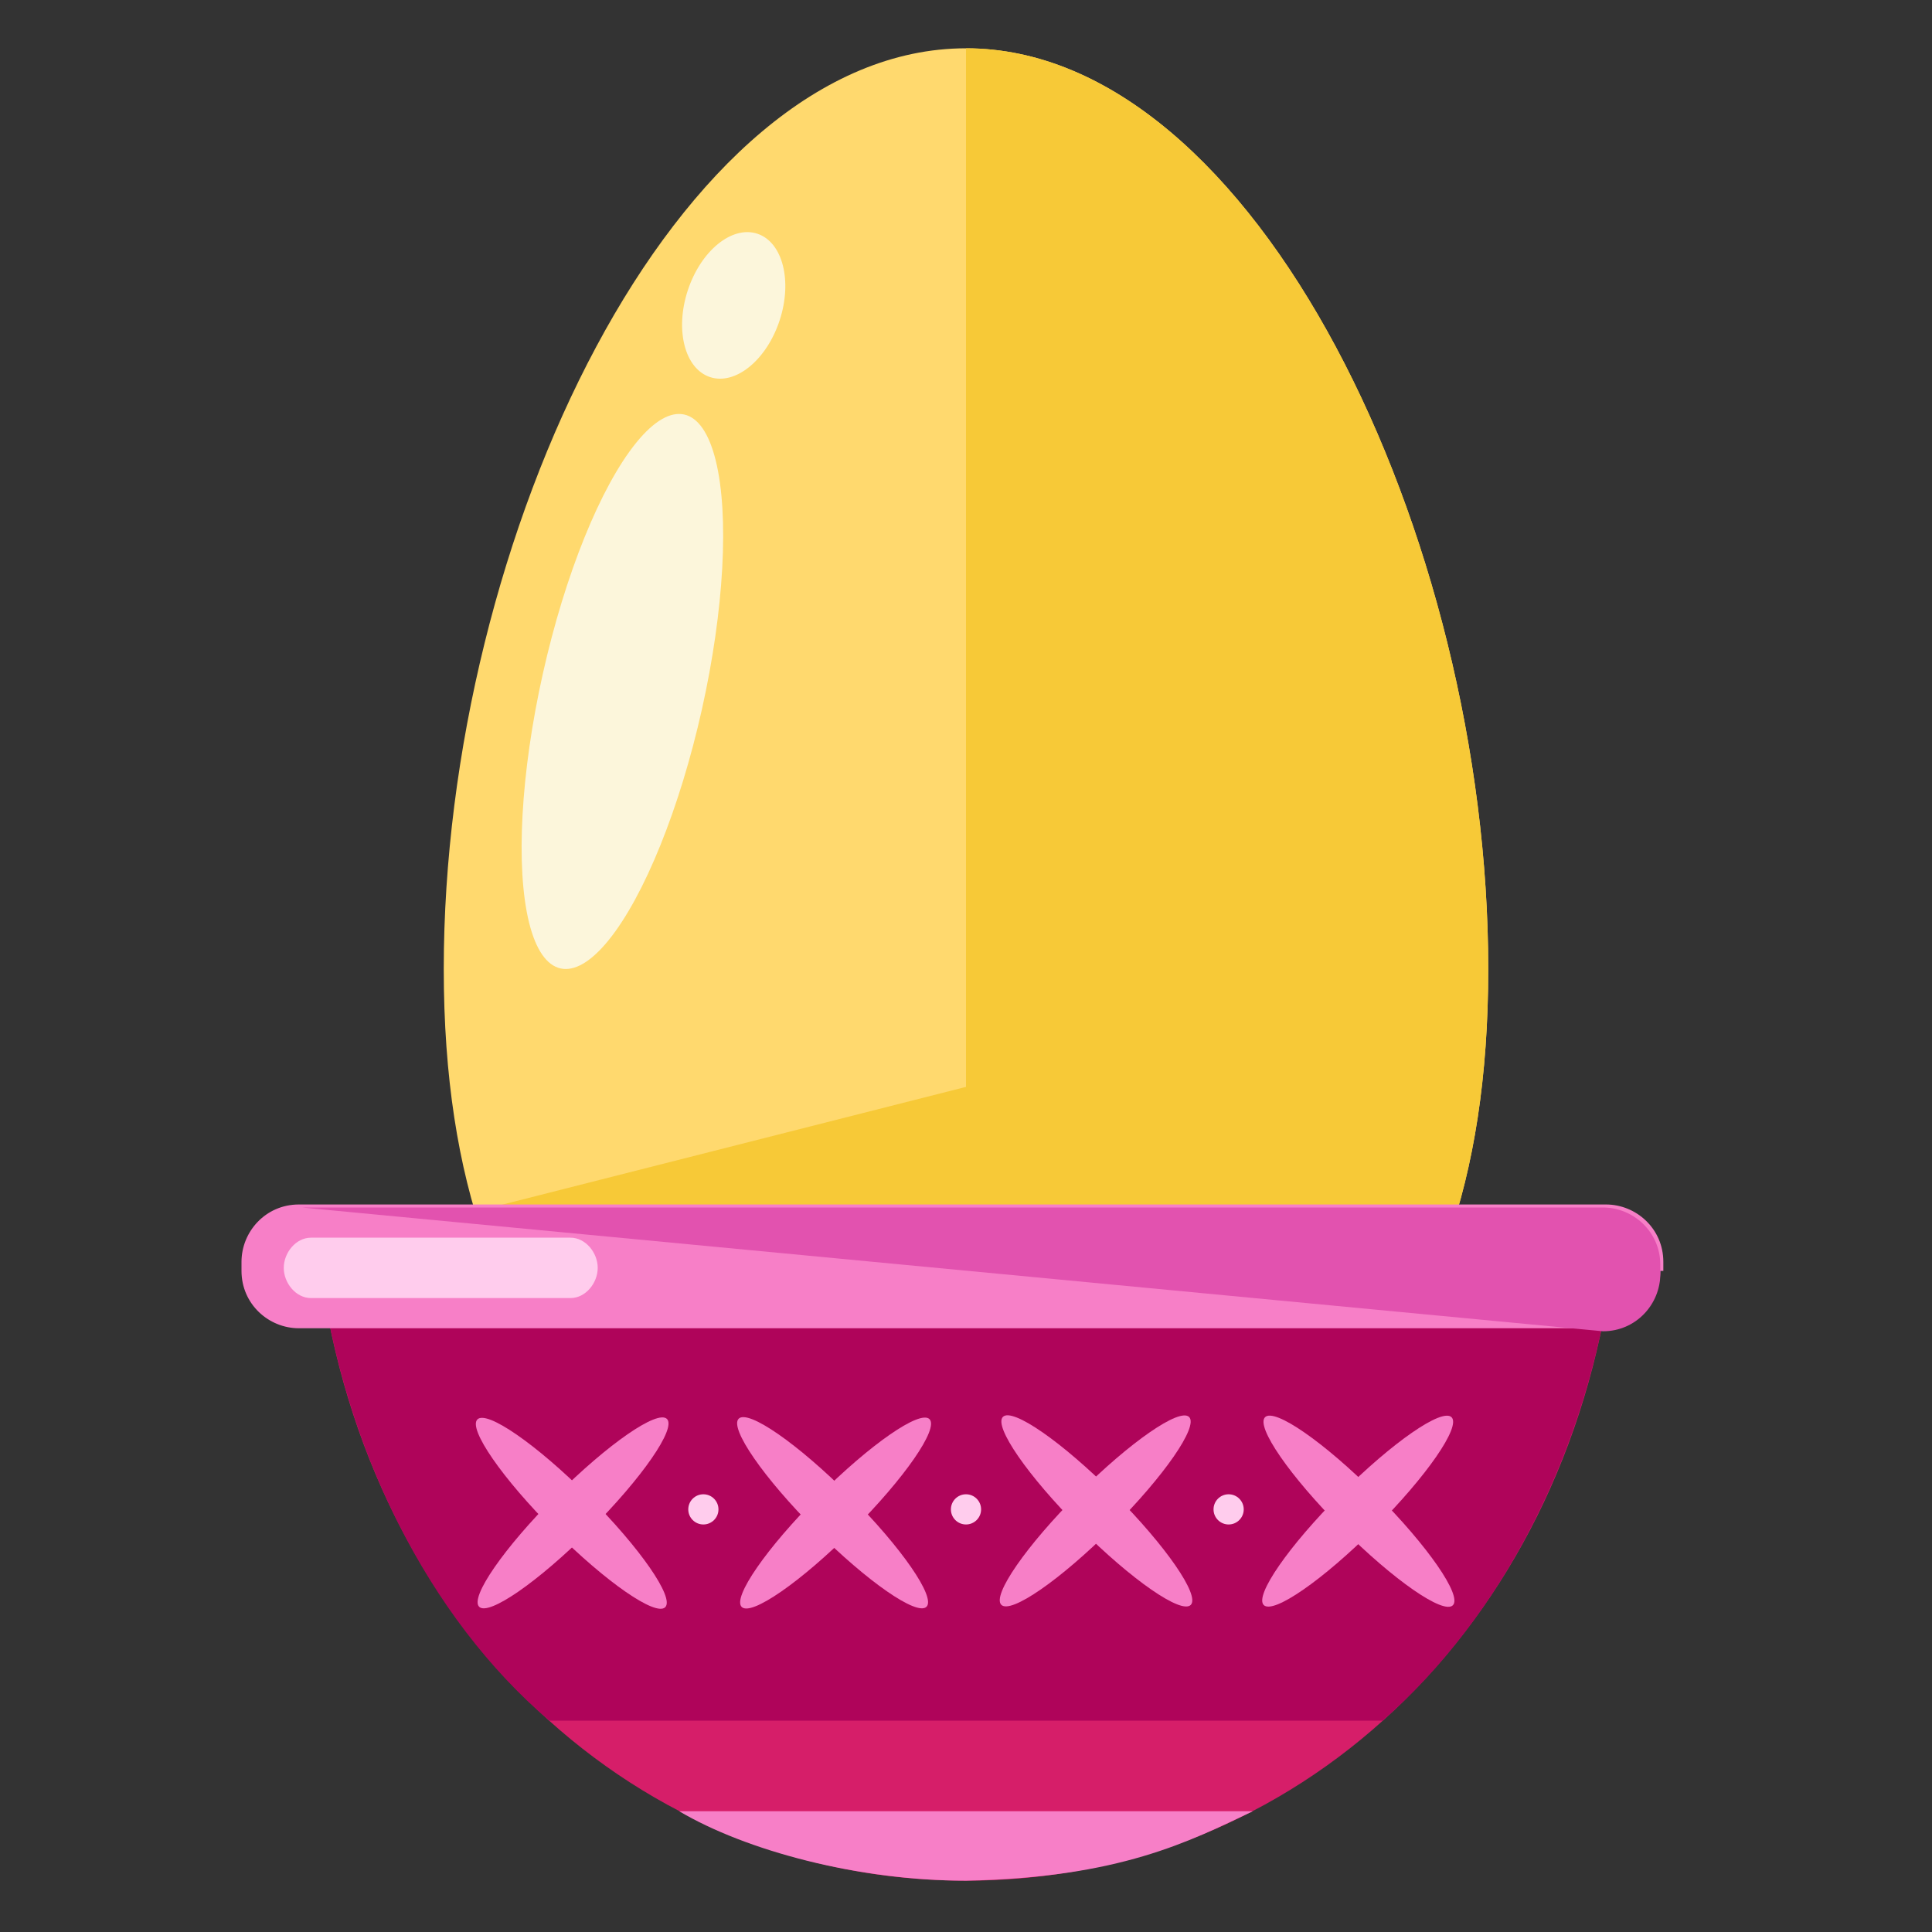 <?xml version="1.0" encoding="utf-8"?>
<!-- Generator: Adobe Illustrator 16.0.0, SVG Export Plug-In . SVG Version: 6.00 Build 0)  -->
<!DOCTYPE svg PUBLIC "-//W3C//DTD SVG 1.1//EN" "http://www.w3.org/Graphics/SVG/1.1/DTD/svg11.dtd">
<svg version="1.1" id="Layer_1" xmlns="http://www.w3.org/2000/svg" xmlns:xlink="http://www.w3.org/1999/xlink" x="0px" y="0px"
	 width="64px" height="64px" viewBox="0 0 64 64" enable-background="new 0 0 64 64" xml:space="preserve">
<rect x="0" y="0" width="64" height="64" fill="#333333" stroke="none"/>
<g>
	<path fill="#FFD96E" d="M49.3,32.1c0,14.3-7.7,19.1-17.3,19.1c-9.6,0-17.3-4.8-17.3-19.1c0-14.3,7.7-30.5,17.3-30.5
		C41.6,1.6,49.3,17.8,49.3,32.1z"/>
	<path fill="#F7C937" d="M32,1.6c9.6,0,17.3,16.2,17.3,30.5c0,14.3-7.7,19.1-17.3,19.1"/>
	<ellipse transform="matrix(0.976 0.218 -0.218 0.976 5.504 -3.935)" fill="#FCF6DB" cx="20.6" cy="22.9" rx="2.7" ry="9.4"/>
	<ellipse transform="matrix(0.95 0.313 -0.313 0.95 4.381 -7.084)" fill="#FCF6DB" cx="24.3" cy="10.1" rx="1.6" ry="2.5"/>
	<g>
		<path fill="#D61E69" d="M10.6,42C12.2,54,21.1,62.3,32,62.3S51.8,54,53.4,42H10.6z"/>
	</g>
	
		<rect x="16.6" y="37.1" transform="matrix(0.969 -0.246 0.246 0.969 -9.38 8.243)" fill="#F7C937" width="23.5" height="9.2"/>
	<path fill="#AF045A" d="M18.2,57h27.6c4-3.5,6.8-9,7.6-15H10.6C11.4,48,14.2,53.6,18.2,57z"/>
	<path fill="#F77FC7" d="M55,42.1c0,1-0.8,1.9-1.9,1.9H9.9c-1,0-1.9-0.8-1.9-1.9v-0.3c0-1,0.8-1.9,1.9-1.9h43.3c1,0,1.9,0.8,1.9,1.9
		V42.1z"/>
	<path fill="#E252AF" d="M10,40h43.1c1,0,1.9,0.8,1.9,1.9v0.3c0,1-0.8,1.9-1.9,1.9"/>
	<g>
		<g>
			<ellipse transform="matrix(0.707 0.707 -0.707 0.707 40.971 1.262)" fill="#F77FC7" cx="19" cy="50.1" rx="0.8" ry="4.4"/>
			
				<ellipse transform="matrix(-0.707 0.707 -0.707 -0.707 67.779 72.118)" fill="#F77FC7" cx="19" cy="50.1" rx="0.8" ry="4.4"/>
		</g>
		<g>
			
				<ellipse transform="matrix(0.707 0.707 -0.707 0.707 43.517 -4.883)" fill="#F77FC7" cx="27.7" cy="50.1" rx="0.8" ry="4.4"/>
			
				<ellipse transform="matrix(-0.708 0.707 -0.707 -0.708 82.613 65.998)" fill="#F77FC7" cx="27.7" cy="50.1" rx="0.8" ry="4.4"/>
		</g>
		<g>
			
				<ellipse transform="matrix(0.707 0.707 -0.707 0.707 46.037 -11.034)" fill="#F77FC7" cx="36.3" cy="50.1" rx="0.8" ry="4.4"/>
			
				<ellipse transform="matrix(-0.708 0.707 -0.707 -0.708 97.455 59.857)" fill="#F77FC7" cx="36.3" cy="50.1" rx="0.8" ry="4.4"/>
		</g>
		<g>
			
				<ellipse transform="matrix(0.707 0.707 -0.707 0.707 48.58 -17.177)" fill="#F77FC7" cx="45" cy="50.1" rx="0.8" ry="4.4"/>
			
				<ellipse transform="matrix(-0.708 0.707 -0.707 -0.708 112.298 53.717)" fill="#F77FC7" cx="45" cy="50.1" rx="0.8" ry="4.4"/>
		</g>
	</g>
	<path fill="#F77FC7" d="M22.5,60c2.2,1.3,5.9,2.3,9.5,2.3c5.1-0.1,7.4-1.3,9.5-2.3H22.5z"/>
	<path fill="#FFCCED" d="M19.8,42c0,0.5-0.4,1-0.9,1h-8.6c-0.5,0-0.9-0.5-0.9-1l0,0c0-0.5,0.4-1,0.9-1h8.6
		C19.4,41,19.8,41.5,19.8,42L19.8,42z"/>
	<g>
		<circle fill="#FFCCED" cx="23.3" cy="50" r="0.5"/>
		<circle fill="#FFCCED" cx="32" cy="50" r="0.5"/>
		<circle fill="#FFCCED" cx="40.7" cy="50" r="0.5"/>
	</g>
</g>
</svg>
